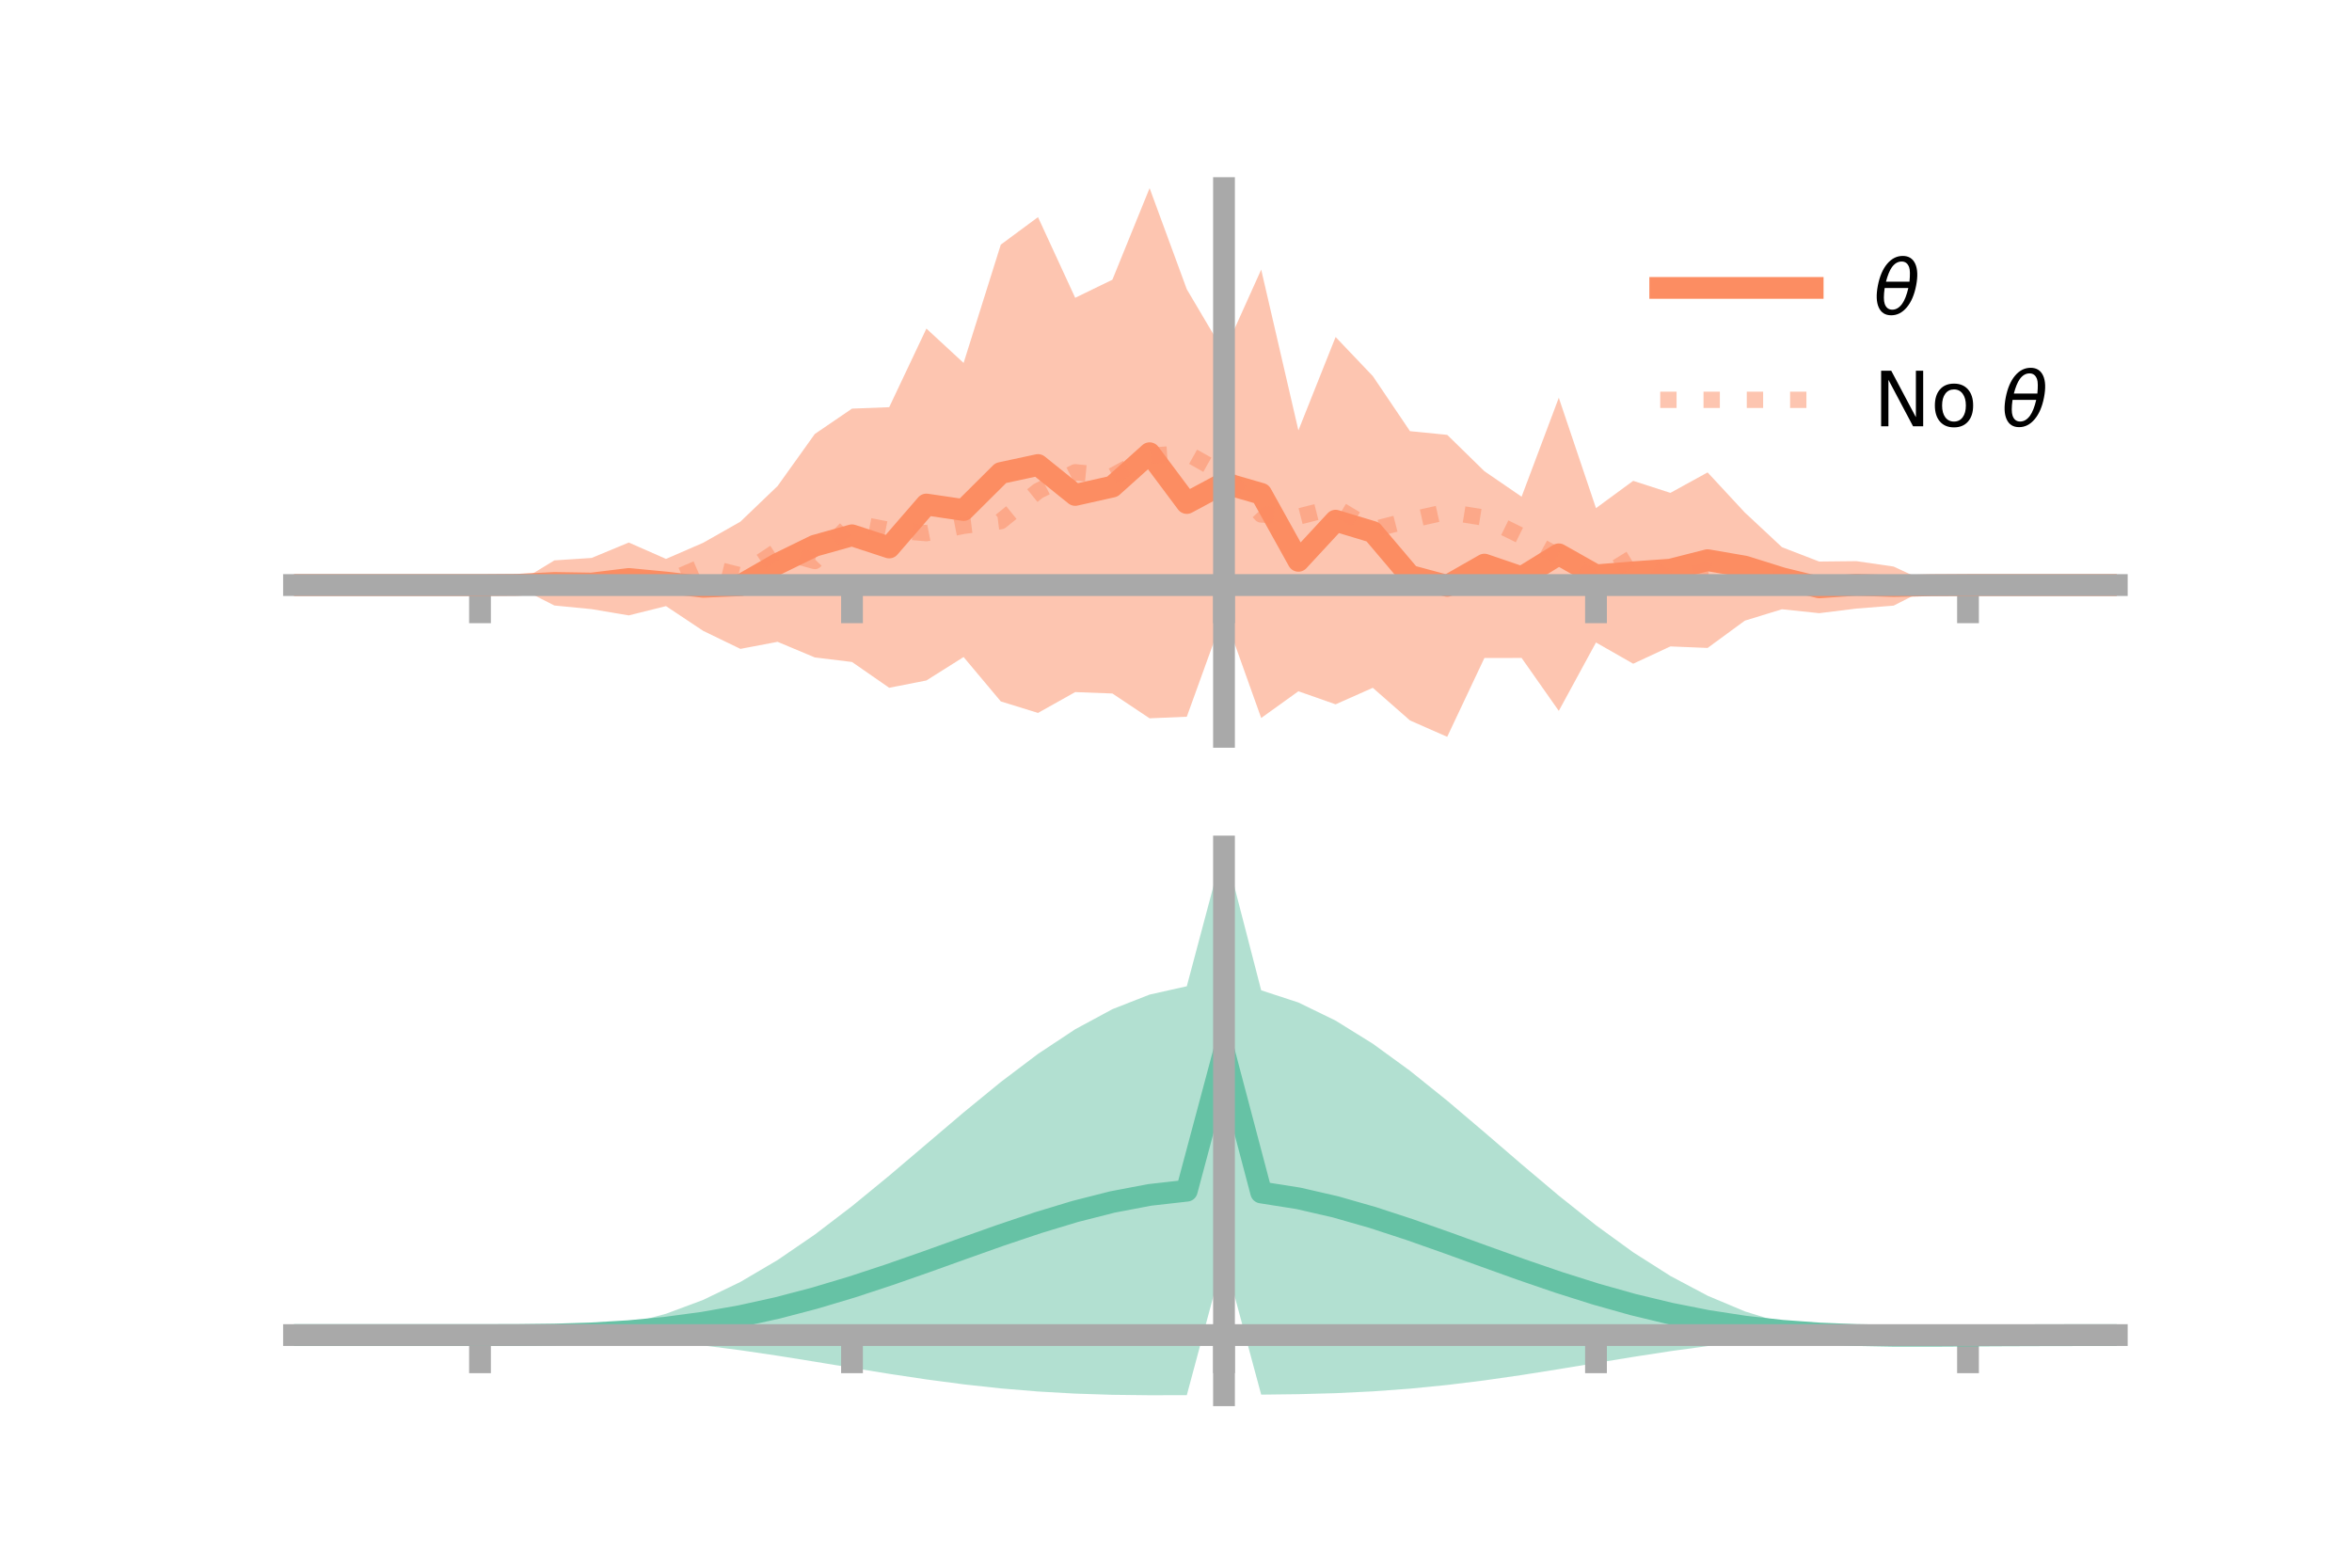 <?xml version="1.0" encoding="utf-8" standalone="no"?>
<!DOCTYPE svg PUBLIC "-//W3C//DTD SVG 1.1//EN"
  "http://www.w3.org/Graphics/SVG/1.1/DTD/svg11.dtd">
<!-- Created with matplotlib (https://matplotlib.org/) -->
<svg height="144pt" version="1.1" viewBox="0 0 216 144" width="216pt" xmlns="http://www.w3.org/2000/svg" xmlns:xlink="http://www.w3.org/1999/xlink">
 <defs>
  <style type="text/css">*{stroke-linecap:butt;stroke-linejoin:round;}</style>
 </defs>
 <g id="figure_1">
  <g id="patch_1">
   <path d="M 0 144 
L 216 144 
L 216 0 
L 0 0 
z
" style="fill:none;"/>
  </g>
  <g id="axes_1">
   <g id="patch_2">
    <path d="M 27 67.68 
L 194.4 67.68 
L 194.4 17.28 
L 27 17.28 
z
" style="fill:none;"/>
   </g>
   <g id="PolyCollection_1">
    <path clip-path="url(#p9ecf393eec)" d="M 27 53.741 
L 27 53.741 
L 30.416 53.741 
L 33.833 53.741 
L 37.249 53.741 
L 40.665 53.741 
L 44.082 53.741 
L 47.498 53.55 
L 50.914 51.474 
L 54.331 51.25 
L 57.747 49.834 
L 61.163 51.339 
L 64.58 49.856 
L 67.996 47.917 
L 71.412 44.643 
L 74.829 39.864 
L 78.245 37.534 
L 81.661 37.402 
L 85.078 30.182 
L 88.494 33.339 
L 91.91 22.471 
L 95.327 19.944 
L 98.743 27.354 
L 102.159 25.693 
L 105.576 17.28 
L 108.992 26.571 
L 112.408 32.35 
L 115.824 24.766 
L 119.241 39.534 
L 122.657 30.957 
L 126.073 34.544 
L 129.49 39.605 
L 132.906 39.943 
L 136.322 43.282 
L 139.739 45.625 
L 143.155 36.537 
L 146.571 46.676 
L 149.988 44.168 
L 153.404 45.273 
L 156.82 43.393 
L 160.237 47.076 
L 163.653 50.265 
L 167.069 51.581 
L 170.486 51.545 
L 173.902 52.04 
L 177.318 53.628 
L 180.735 53.741 
L 184.151 53.741 
L 187.567 53.741 
L 190.984 53.741 
L 194.4 53.741 
L 194.4 53.741 
L 194.4 53.741 
L 190.984 53.741 
L 187.567 53.741 
L 184.151 53.741 
L 180.735 53.741 
L 177.318 53.894 
L 173.902 55.631 
L 170.486 55.9 
L 167.069 56.324 
L 163.653 55.963 
L 160.237 57.012 
L 156.82 59.518 
L 153.404 59.377 
L 149.988 60.965 
L 146.571 59.016 
L 143.155 65.298 
L 139.739 60.435 
L 136.322 60.442 
L 132.906 67.68 
L 129.49 66.177 
L 126.073 63.179 
L 122.657 64.696 
L 119.241 63.497 
L 115.824 65.952 
L 112.408 56.389 
L 108.992 65.835 
L 105.576 65.98 
L 102.159 63.701 
L 98.743 63.571 
L 95.327 65.486 
L 91.91 64.428 
L 88.494 60.352 
L 85.078 62.504 
L 81.661 63.176 
L 78.245 60.806 
L 74.829 60.389 
L 71.412 58.954 
L 67.996 59.603 
L 64.58 57.949 
L 61.163 55.674 
L 57.747 56.527 
L 54.331 55.952 
L 50.914 55.619 
L 47.498 53.881 
L 44.082 53.741 
L 40.665 53.741 
L 37.249 53.741 
L 33.833 53.741 
L 30.416 53.741 
L 27 53.741 
z
" style="fill:#fc8d62;fill-opacity:0.5;"/>
   </g>
   <g id="matplotlib.axis_1">
    <g id="xtick_1">
     <g id="line2d_1">
      <defs>
       <path d="M 0 0 
L 0 3.5 
" id="m6feb55c2f5" style="stroke:#a9a9a9;stroke-width:2;"/>
      </defs>
      <g>
       <use style="fill:#a9a9a9;stroke:#a9a9a9;stroke-width:2;" x="44.082" xlink:href="#m6feb55c2f5" y="53.741"/>
      </g>
     </g>
    </g>
    <g id="xtick_2">
     <g id="line2d_2">
      <g>
       <use style="fill:#a9a9a9;stroke:#a9a9a9;stroke-width:2;" x="78.245" xlink:href="#m6feb55c2f5" y="53.741"/>
      </g>
     </g>
    </g>
    <g id="xtick_3">
     <g id="line2d_3">
      <g>
       <use style="fill:#a9a9a9;stroke:#a9a9a9;stroke-width:2;" x="112.408" xlink:href="#m6feb55c2f5" y="53.741"/>
      </g>
     </g>
    </g>
    <g id="xtick_4">
     <g id="line2d_4">
      <g>
       <use style="fill:#a9a9a9;stroke:#a9a9a9;stroke-width:2;" x="146.571" xlink:href="#m6feb55c2f5" y="53.741"/>
      </g>
     </g>
    </g>
    <g id="xtick_5">
     <g id="line2d_5">
      <g>
       <use style="fill:#a9a9a9;stroke:#a9a9a9;stroke-width:2;" x="180.735" xlink:href="#m6feb55c2f5" y="53.741"/>
      </g>
     </g>
    </g>
   </g>
   <g id="matplotlib.axis_2"/>
   <g id="line2d_6">
    <path clip-path="url(#p9ecf393eec)" d="M 27 53.741 
L 30.416 53.741 
L 33.833 53.741 
L 37.249 53.741 
L 40.665 53.741 
L 44.082 53.741 
L 47.498 53.716 
L 50.914 53.547 
L 54.331 53.601 
L 57.747 53.181 
L 61.163 53.507 
L 64.58 53.903 
L 67.996 53.76 
L 71.412 51.798 
L 74.829 50.127 
L 78.245 49.17 
L 81.661 50.289 
L 85.078 46.343 
L 88.494 46.846 
L 91.91 43.449 
L 95.327 42.715 
L 98.743 45.463 
L 102.159 44.697 
L 105.576 41.63 
L 108.992 46.203 
L 112.408 44.369 
L 115.824 45.359 
L 119.241 51.515 
L 122.657 47.827 
L 126.073 48.861 
L 129.49 52.891 
L 132.906 53.812 
L 136.322 51.862 
L 139.739 53.03 
L 143.155 50.918 
L 146.571 52.846 
L 149.988 52.567 
L 153.404 52.325 
L 156.82 51.455 
L 160.237 52.044 
L 163.653 53.114 
L 167.069 53.952 
L 170.486 53.723 
L 173.902 53.836 
L 177.318 53.761 
L 180.735 53.741 
L 184.151 53.741 
L 187.567 53.741 
L 190.984 53.741 
L 194.4 53.741 
" style="fill:none;stroke:#fc8d62;stroke-linecap:square;stroke-width:2;"/>
   </g>
   <g id="line2d_7">
    <path clip-path="url(#p9ecf393eec)" d="M 27 53.741 
L 30.416 53.741 
L 33.833 53.741 
L 37.249 53.741 
L 40.665 53.741 
L 44.082 53.741 
L 47.498 53.741 
L 50.914 53.666 
L 54.331 53.455 
L 57.747 53.191 
L 61.163 53.477 
L 64.58 52 
L 67.996 52.852 
L 71.412 50.586 
L 74.829 51.532 
L 78.245 48.009 
L 81.661 48.684 
L 85.078 48.972 
L 88.494 48.298 
L 91.91 47.87 
L 95.327 45.105 
L 98.743 43.383 
L 102.159 43.714 
L 105.576 41.863 
L 108.992 41.63 
L 112.408 43.55 
L 115.824 47.256 
L 119.241 47.457 
L 122.657 46.588 
L 126.073 48.641 
L 129.49 47.767 
L 132.906 47.008 
L 136.322 47.553 
L 139.739 49.235 
L 143.155 51.098 
L 146.571 53.29 
L 149.988 51.188 
L 153.404 53.266 
L 156.82 52.356 
L 160.237 53.88 
L 163.653 52.988 
L 167.069 53.809 
L 170.486 53.851 
L 173.902 53.761 
L 177.318 53.741 
L 180.735 53.741 
L 184.151 53.741 
L 187.567 53.741 
L 190.984 53.741 
L 194.4 53.741 
" style="fill:none;stroke:#fc8d62;stroke-dasharray:1.5,2.475;stroke-dashoffset:0;stroke-opacity:0.5;stroke-width:1.5;"/>
   </g>
   <g id="patch_3">
    <path d="M 112.408 67.68 
L 112.408 17.28 
" style="fill:none;stroke:#a9a9a9;stroke-linecap:square;stroke-linejoin:miter;stroke-width:2;"/>
   </g>
   <g id="patch_4">
    <path d="M 194.4 67.68 
L 194.4 17.28 
" style="fill:none;"/>
   </g>
   <g id="patch_5">
    <path d="M 27 53.741 
L 194.4 53.741 
" style="fill:none;stroke:#a9a9a9;stroke-linecap:square;stroke-linejoin:miter;stroke-width:2;"/>
   </g>
   <g id="patch_6">
    <path d="M 27 17.28 
L 194.4 17.28 
" style="fill:none;"/>
   </g>
   <g id="legend_1">
    <g id="line2d_8">
     <path d="M 152.47 26.449 
L 166.47 26.449 
" style="fill:none;stroke:#fc8d62;stroke-linecap:square;stroke-width:2;"/>
    </g>
    <g id="line2d_9"/>
    <g id="text_1">
     <!-- $\theta$ -->
     <g transform="translate(172.07 28.899)scale(0.07 -0.07)">
      <defs>
       <path d="M 45.516 34.672 
L 14.453 34.672 
Q 12.359 20.062 14.5 13.875 
Q 17.188 6.25 24.469 6.25 
Q 31.781 6.25 37.359 13.922 
Q 42.234 20.656 45.516 34.672 
z
M 47.016 42.969 
Q 48.344 56.844 46.625 61.719 
Q 43.953 69.438 36.766 69.438 
Q 29.297 69.438 23.828 61.812 
Q 19.531 55.672 16.156 42.969 
z
M 38.188 76.766 
Q 49.906 76.766 54.594 66.406 
Q 59.281 56.109 55.719 37.844 
Q 52.203 19.625 43.453 9.281 
Q 34.766 -1.125 23.047 -1.125 
Q 11.281 -1.125 6.641 9.281 
Q 2 19.625 5.516 37.844 
Q 9.078 56.109 17.719 66.406 
Q 26.422 76.766 38.188 76.766 
z
" id="DejaVuSans-Oblique-952"/>
      </defs>
      <use transform="translate(0 0.234)" xlink:href="#DejaVuSans-Oblique-952"/>
     </g>
    </g>
    <g id="line2d_10">
     <path d="M 152.47 36.724 
L 166.47 36.724 
" style="fill:none;stroke:#fc8d62;stroke-dasharray:1.5,2.475;stroke-dashoffset:0;stroke-opacity:0.5;stroke-width:1.5;"/>
    </g>
    <g id="line2d_11"/>
    <g id="text_2">
     <!-- No $\theta$ -->
     <g transform="translate(172.07 39.174)scale(0.07 -0.07)">
      <defs>
       <path d="M 9.812 72.906 
L 23.094 72.906 
L 55.422 11.922 
L 55.422 72.906 
L 64.984 72.906 
L 64.984 0 
L 51.703 0 
L 19.391 60.984 
L 19.391 0 
L 9.812 0 
z
" id="DejaVuSans-78"/>
       <path d="M 30.609 48.391 
Q 23.391 48.391 19.188 42.75 
Q 14.984 37.109 14.984 27.297 
Q 14.984 17.484 19.156 11.844 
Q 23.344 6.203 30.609 6.203 
Q 37.797 6.203 41.984 11.859 
Q 46.188 17.531 46.188 27.297 
Q 46.188 37.016 41.984 42.703 
Q 37.797 48.391 30.609 48.391 
z
M 30.609 56 
Q 42.328 56 49.016 48.375 
Q 55.719 40.766 55.719 27.297 
Q 55.719 13.875 49.016 6.219 
Q 42.328 -1.422 30.609 -1.422 
Q 18.844 -1.422 12.172 6.219 
Q 5.516 13.875 5.516 27.297 
Q 5.516 40.766 12.172 48.375 
Q 18.844 56 30.609 56 
z
" id="DejaVuSans-111"/>
       <path id="DejaVuSans-32"/>
      </defs>
      <use transform="translate(0 0.234)" xlink:href="#DejaVuSans-78"/>
      <use transform="translate(74.805 0.234)" xlink:href="#DejaVuSans-111"/>
      <use transform="translate(135.986 0.234)" xlink:href="#DejaVuSans-32"/>
      <use transform="translate(167.773 0.234)" xlink:href="#DejaVuSans-Oblique-952"/>
     </g>
    </g>
   </g>
  </g>
  <g id="axes_2">
   <g id="patch_7">
    <path d="M 27 128.16 
L 194.4 128.16 
L 194.4 77.76 
L 27 77.76 
z
" style="fill:none;"/>
   </g>
   <g id="PolyCollection_2">
    <path clip-path="url(#p547797a1da)" d="M 27 122.638 
L 27 122.632 
L 30.416 122.634 
L 33.833 122.634 
L 37.249 122.634 
L 40.665 122.634 
L 44.082 122.634 
L 47.498 122.615 
L 50.914 122.492 
L 54.331 122.176 
L 57.747 121.589 
L 61.163 120.676 
L 64.58 119.401 
L 67.996 117.752 
L 71.412 115.74 
L 74.829 113.401 
L 78.245 110.792 
L 81.661 107.991 
L 85.078 105.088 
L 88.494 102.184 
L 91.91 99.387 
L 95.327 96.805 
L 98.743 94.543 
L 102.159 92.699 
L 105.576 91.358 
L 108.992 90.593 
L 112.408 77.76 
L 115.824 90.965 
L 119.241 92.085 
L 122.657 93.748 
L 126.073 95.87 
L 129.49 98.357 
L 132.906 101.103 
L 136.322 104.002 
L 139.739 106.944 
L 143.155 109.826 
L 146.571 112.549 
L 149.988 115.031 
L 153.404 117.203 
L 156.82 119.019 
L 160.237 120.456 
L 163.653 121.514 
L 167.069 122.208 
L 170.486 122.517 
L 173.902 122.534 
L 177.318 122.546 
L 180.735 122.573 
L 184.151 122.596 
L 187.567 122.612 
L 190.984 122.622 
L 194.4 122.629 
L 194.4 122.645 
L 194.4 122.645 
L 190.984 122.658 
L 187.567 122.68 
L 184.151 122.717 
L 180.735 122.774 
L 177.318 122.84 
L 173.902 122.846 
L 170.486 122.746 
L 167.069 122.771 
L 163.653 122.962 
L 160.237 123.258 
L 156.82 123.645 
L 153.404 124.112 
L 149.988 124.638 
L 146.571 125.198 
L 143.155 125.764 
L 139.739 126.305 
L 136.322 126.796 
L 132.906 127.217 
L 129.49 127.555 
L 126.073 127.804 
L 122.657 127.97 
L 119.241 128.063 
L 115.824 128.105 
L 112.408 115.432 
L 108.992 128.152 
L 105.576 128.16 
L 102.159 128.12 
L 98.743 128.01 
L 95.327 127.816 
L 91.91 127.532 
L 88.494 127.159 
L 85.078 126.707 
L 81.661 126.194 
L 78.245 125.641 
L 74.829 125.077 
L 71.412 124.529 
L 67.996 124.025 
L 64.58 123.587 
L 61.163 123.229 
L 57.747 122.961 
L 54.331 122.782 
L 50.914 122.681 
L 47.498 122.641 
L 44.082 122.634 
L 40.665 122.634 
L 37.249 122.634 
L 33.833 122.635 
L 30.416 122.636 
L 27 122.638 
z
" style="fill:#66c2a5;fill-opacity:0.5;"/>
   </g>
   <g id="matplotlib.axis_3">
    <g id="xtick_6">
     <g id="line2d_12">
      <g>
       <use style="fill:#a9a9a9;stroke:#a9a9a9;stroke-width:2;" x="44.082" xlink:href="#m6feb55c2f5" y="122.634"/>
      </g>
     </g>
    </g>
    <g id="xtick_7">
     <g id="line2d_13">
      <g>
       <use style="fill:#a9a9a9;stroke:#a9a9a9;stroke-width:2;" x="78.245" xlink:href="#m6feb55c2f5" y="122.634"/>
      </g>
     </g>
    </g>
    <g id="xtick_8">
     <g id="line2d_14">
      <g>
       <use style="fill:#a9a9a9;stroke:#a9a9a9;stroke-width:2;" x="112.408" xlink:href="#m6feb55c2f5" y="122.634"/>
      </g>
     </g>
    </g>
    <g id="xtick_9">
     <g id="line2d_15">
      <g>
       <use style="fill:#a9a9a9;stroke:#a9a9a9;stroke-width:2;" x="146.571" xlink:href="#m6feb55c2f5" y="122.634"/>
      </g>
     </g>
    </g>
    <g id="xtick_10">
     <g id="line2d_16">
      <g>
       <use style="fill:#a9a9a9;stroke:#a9a9a9;stroke-width:2;" x="180.735" xlink:href="#m6feb55c2f5" y="122.634"/>
      </g>
     </g>
    </g>
   </g>
   <g id="matplotlib.axis_4"/>
   <g id="line2d_17">
    <path clip-path="url(#p547797a1da)" d="M 27 122.635 
L 30.416 122.635 
L 33.833 122.634 
L 37.249 122.634 
L 40.665 122.634 
L 44.082 122.634 
L 47.498 122.628 
L 50.914 122.587 
L 54.331 122.479 
L 57.747 122.275 
L 61.163 121.953 
L 64.58 121.494 
L 67.996 120.889 
L 71.412 120.135 
L 74.829 119.239 
L 78.245 118.217 
L 81.661 117.092 
L 85.078 115.897 
L 88.494 114.671 
L 91.91 113.459 
L 95.327 112.311 
L 98.743 111.277 
L 102.159 110.409 
L 105.576 109.759 
L 108.992 109.373 
L 112.408 96.596 
L 115.824 109.535 
L 119.241 110.074 
L 122.657 110.859 
L 126.073 111.837 
L 129.49 112.956 
L 132.906 114.16 
L 136.322 115.399 
L 139.739 116.624 
L 143.155 117.795 
L 146.571 118.874 
L 149.988 119.835 
L 153.404 120.657 
L 156.82 121.332 
L 160.237 121.857 
L 163.653 122.238 
L 167.069 122.489 
L 170.486 122.631 
L 173.902 122.69 
L 177.318 122.693 
L 180.735 122.674 
L 184.151 122.657 
L 187.567 122.646 
L 190.984 122.64 
L 194.4 122.637 
" style="fill:none;stroke:#66c2a5;stroke-linecap:square;stroke-width:2;"/>
   </g>
   <g id="patch_8">
    <path d="M 112.408 128.16 
L 112.408 77.76 
" style="fill:none;stroke:#a9a9a9;stroke-linecap:square;stroke-linejoin:miter;stroke-width:2;"/>
   </g>
   <g id="patch_9">
    <path d="M 194.4 128.16 
L 194.4 77.76 
" style="fill:none;"/>
   </g>
   <g id="patch_10">
    <path d="M 27 122.634 
L 194.4 122.634 
" style="fill:none;stroke:#a9a9a9;stroke-linecap:square;stroke-linejoin:miter;stroke-width:2;"/>
   </g>
   <g id="patch_11">
    <path d="M 27 77.76 
L 194.4 77.76 
" style="fill:none;"/>
   </g>
  </g>
 </g>
 <defs>
  <clipPath id="p9ecf393eec">
   <rect height="50.4" width="167.4" x="27" y="17.28"/>
  </clipPath>
  <clipPath id="p547797a1da">
   <rect height="50.4" width="167.4" x="27" y="77.76"/>
  </clipPath>
 </defs>
</svg>
